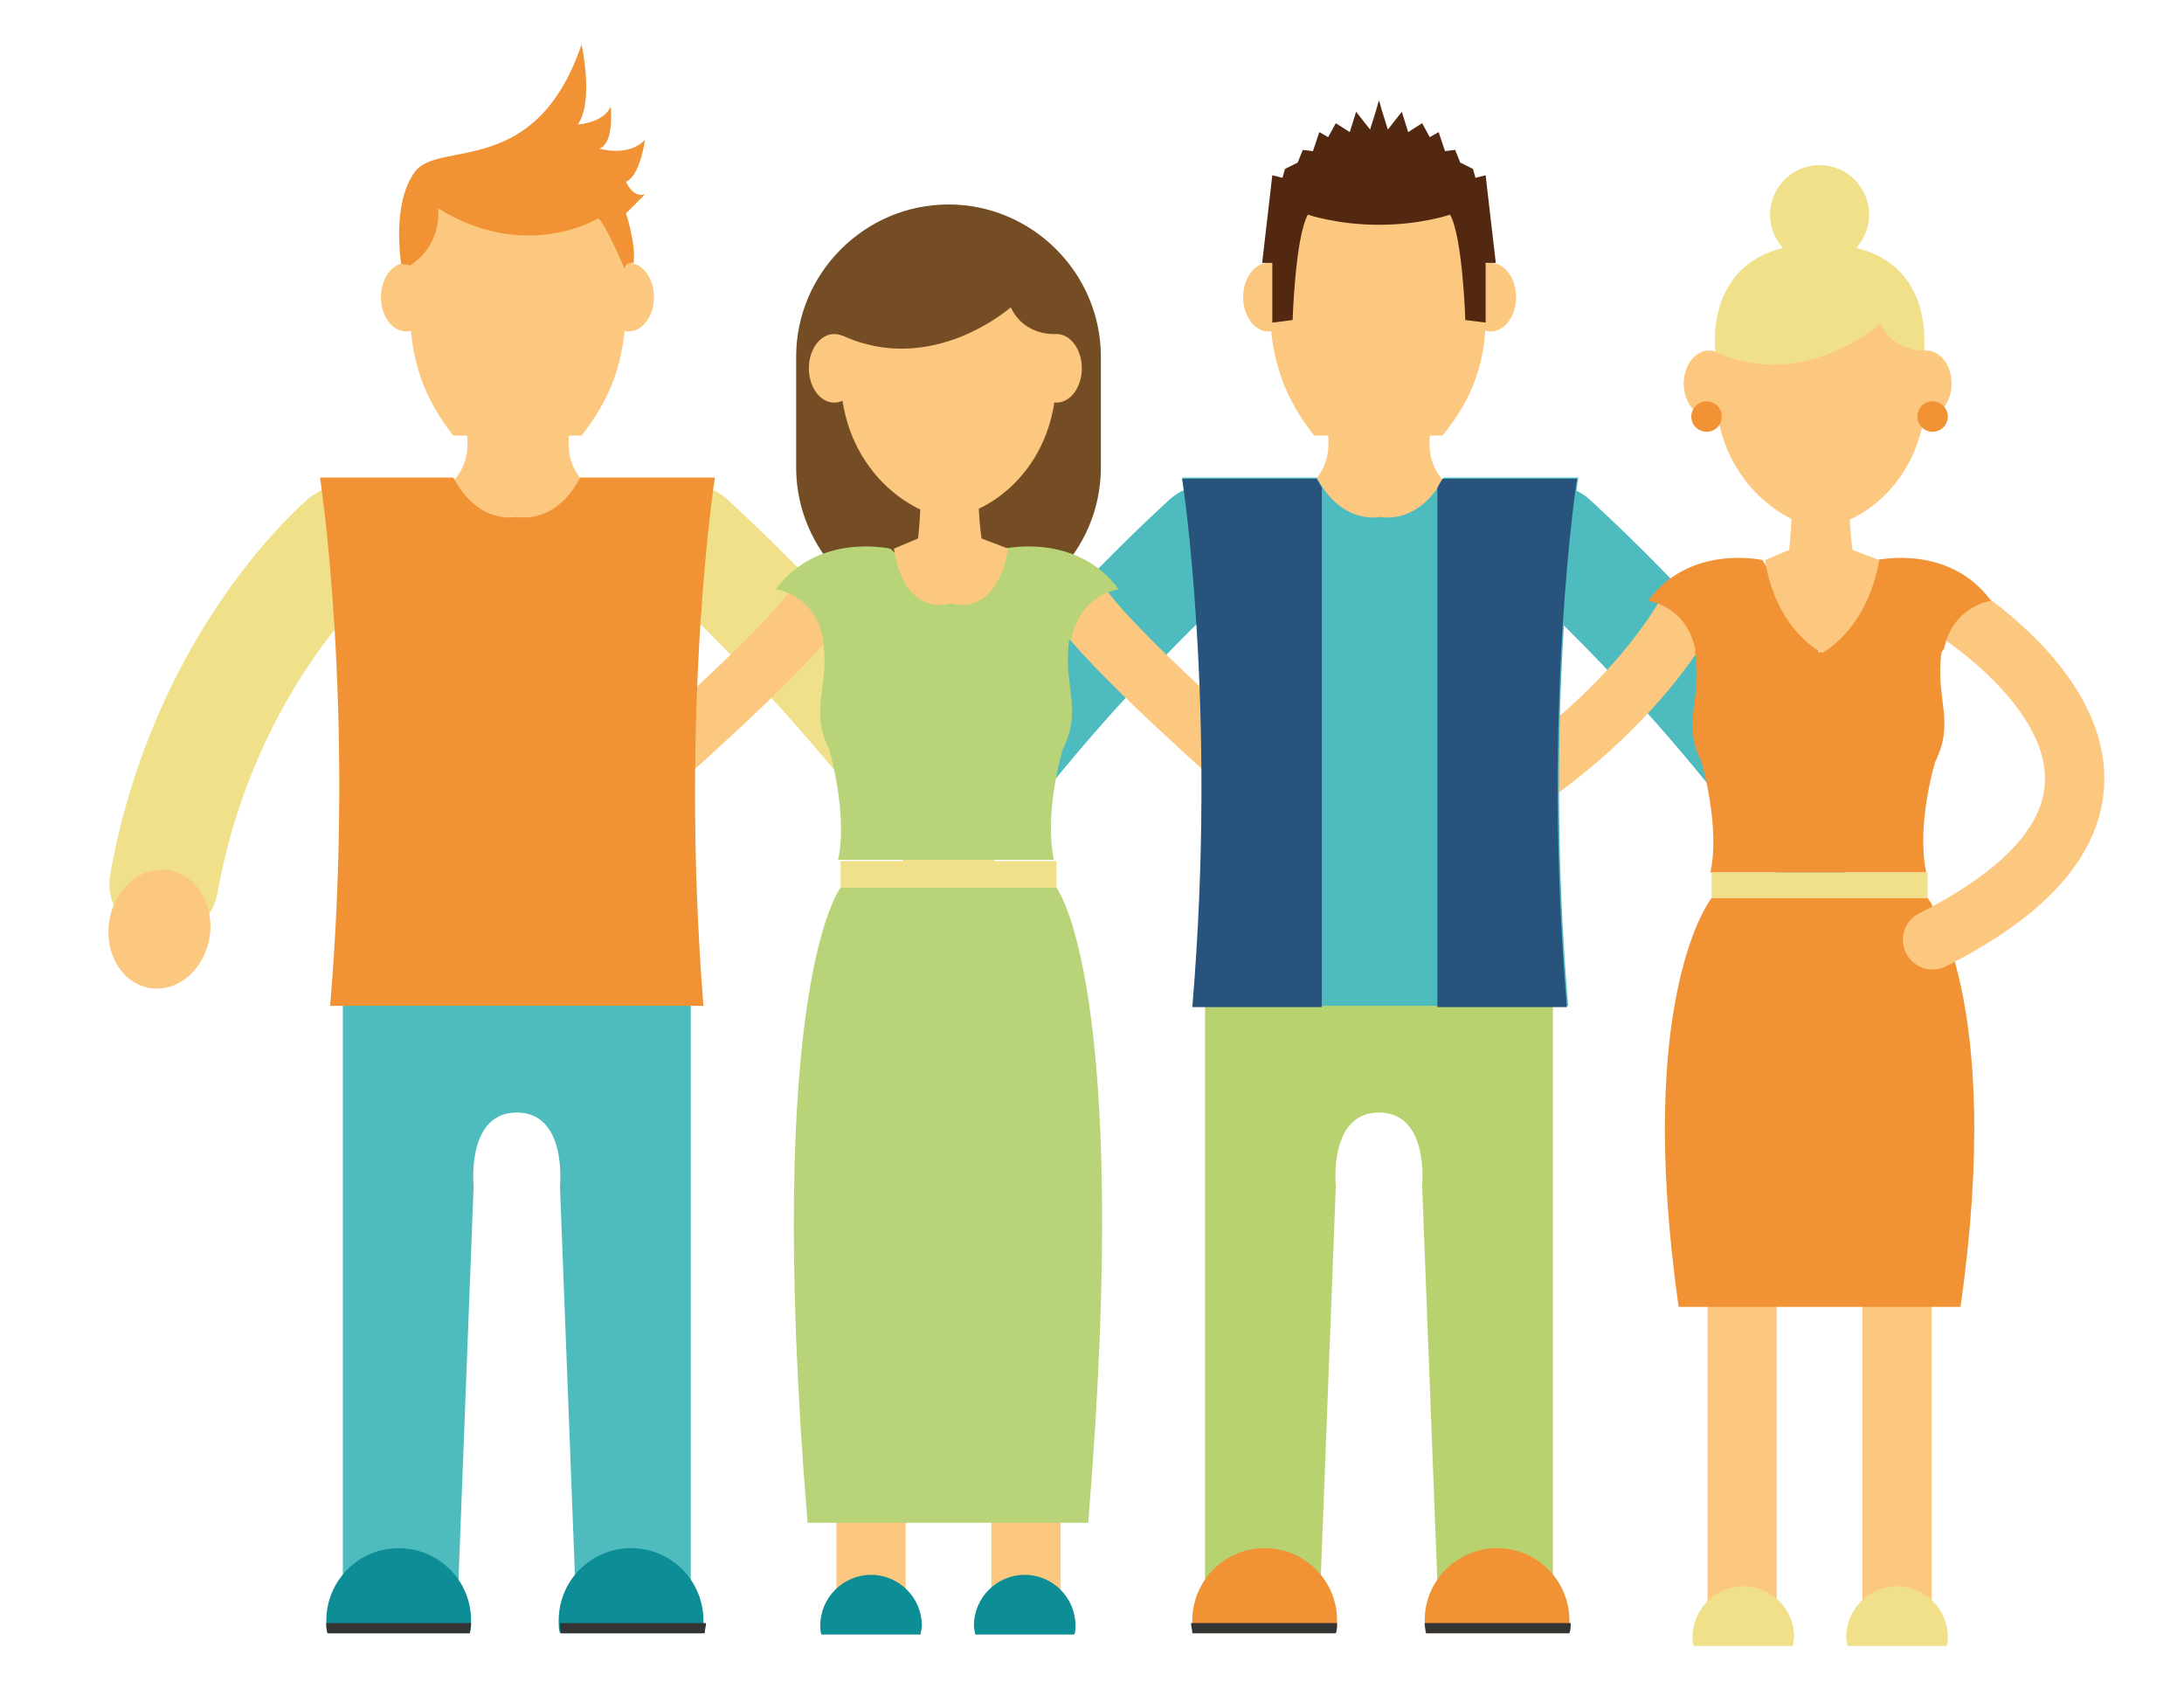 <?xml version="1.0" encoding="utf-8"?>
<!-- Generator: Adobe Illustrator 19.0.0, SVG Export Plug-In . SVG Version: 6.00 Build 0)  -->
<svg version="1.1" id="Capa_1" xmlns="http://www.w3.org/2000/svg" xmlns:xlink="http://www.w3.org/1999/xlink" x="0px" y="0px"
	 viewBox="64 83.5 172 133" style="enable-background:new 64 83.5 172 133;" xml:space="preserve">
<style type="text/css">
	.st0{fill:none;stroke:#4EBCBE;stroke-width:8.574;stroke-linecap:round;stroke-miterlimit:10;}
	.st1{fill:none;stroke:#FCC880;stroke-width:4.676;stroke-linecap:round;stroke-miterlimit:10;}
	.st2{fill:#FCC880;}
	.st3{fill:#B8D270;}
	.st4{fill:#F19234;}
	.st5{fill:#343434;}
	.st6{fill:#4EBCBE;}
	.st7{fill:#27537C;}
	.st8{fill:none;stroke:#F0E08A;stroke-width:8.574;stroke-linecap:round;stroke-miterlimit:10;}
	.st9{fill:none;stroke:#FCC880;stroke-width:5.456;stroke-miterlimit:10;}
	.st10{fill:#F0E08A;}
	.st11{fill:#754D24;}
	.st12{fill:#0D8D95;}
	.st13{fill:#B8D378;}
	.st14{fill:#F1E08A;}
	.st15{fill:#532810;}
</style>
<g>
	<path class="st0" d="M186.3,126c0,0,11.8,10.6,20.3,22.9"/>
	<path class="st1" d="M197.1,131.3c0,0-5.7,11.5-22.4,18.9"/>
	<path class="st0" d="M159,126c0,0-11.8,10.6-20.3,22.9"/>
	<path class="st1" d="M148.9,130.5c0,0-1.3,1.1,20.4,19.8"/>
	<path class="st2" d="M166.8,122c3.4-2.5,1-6.8,1-6.8l4.8-0.1l4.8,0.1c0,0-2.4,4.3,1,6.8c4,3-5.8,2.7-5.8,2.7S162.7,125,166.8,122z"
		/>
	<path class="st3" d="M172.6,162.1l13.7-0.8v49.4h-9l-1.3-33.8c0,0,0.6-5.8-3.4-5.8c-4,0-3.4,5.8-3.4,5.8l-1.3,33.8h-9v-49.4
		L172.6,162.1z"/>
	<g>
		<path class="st4" d="M176.3,212.1c-0.1-0.3-0.1-0.6-0.1-1c0-3.2,2.6-5.7,5.7-5.7c3.2,0,5.7,2.6,5.7,5.7c0,0.3,0,0.7-0.1,1H176.3z"
			/>
		<path class="st5" d="M187.7,211.3c0,0.3,0,0.5-0.1,0.8h-11.3c0-0.3-0.1-0.5-0.1-0.8H187.7z"/>
	</g>
	<g>
		<path class="st4" d="M169.2,212.1c0.1-0.3,0.1-0.6,0.1-1c0-3.2-2.6-5.7-5.7-5.7c-3.2,0-5.7,2.6-5.7,5.7c0,0.3,0,0.7,0.1,1H169.2z"
			/>
		<path class="st5" d="M169.3,211.3c0,0.3,0,0.5-0.1,0.8h-11.3c0-0.3-0.1-0.5-0.1-0.8H169.3z"/>
	</g>
	<g>
		<ellipse class="st2" cx="181.4" cy="106.9" rx="2" ry="2.7"/>
		<ellipse class="st2" cx="163.9" cy="106.9" rx="2" ry="2.7"/>
	</g>
	<path class="st2" d="M177.6,117.8h-10.1c-2.2-2.8-3.5-5.8-3.5-10.4c0-6.2,1.2-11.2,8.5-11.2c7.3,0,8.5,5,8.5,11.2
		C181.2,111.9,179.9,115,177.6,117.8z"/>
	<path class="st6" d="M157.1,121.1h10.6c2,3.8,5,3.1,5,3.1s3,0.7,5-3.1h10.6c0,0-2.8,17.9-0.8,41.6h-14.7h-14.7
		C159.9,139,157.1,121.1,157.1,121.1z"/>
	<path class="st7" d="M168.1,162.7v-40.8c-0.1-0.2-0.3-0.5-0.4-0.7h-10.6c0,0,2.8,17.9,0.8,41.6H168.1z"/>
	<path class="st7" d="M177.2,162.7v-40.8c0.1-0.2,0.3-0.5,0.4-0.7h10.6c0,0-2.8,17.9-0.8,41.6H177.2z"/>
	<path class="st8" d="M91.1,126c0,0-11,9.2-14.2,27.1"/>
	<path class="st8" d="M118.4,126c0,0,11.8,10.6,20.3,22.9"/>
	<path class="st2" d="M110.6,122c-3.4-2.5-1-6.8-1-6.8l-4.8-0.1l-4.8,0.1c0,0,2.4,4.3-1,6.8c-4,3,5.8,2.7,5.8,2.7
		S114.6,125,110.6,122z"/>
	<path class="st6" d="M104.7,162.1l-13.7-0.8v49.4h9l1.3-33.8c0,0-0.6-5.8,3.4-5.8c4,0,3.4,5.8,3.4,5.8l1.3,33.8h9v-49.4
		L104.7,162.1z"/>
	<path class="st1" d="M128.5,130.5c0,0,1.3,1.1-20.4,19.8"/>
	<line class="st9" x1="201.2" y1="171.1" x2="201.2" y2="212.4"/>
	<path class="st10" d="M205.2,213.1c0-0.2,0.1-0.4,0.1-0.7c0-2.2-1.8-4-4-4c-2.2,0-4,1.8-4,4c0,0.2,0,0.5,0.1,0.7H205.2z"/>
	<line class="st9" x1="213.4" y1="171.1" x2="213.4" y2="212.4"/>
	<path class="st4" d="M215.8,154.2h-8.5h-8.5c0,0-6.1,7.6-2.6,32.2h11.1h11.1C221.9,161.8,215.8,154.2,215.8,154.2z"/>
	<path class="st1" d="M217.5,131.3c0,0,23.1,13.9-1.3,26.2"/>
	<path class="st4" d="M217.1,134.6c0.7-3.4,3.7-3.8,3.7-3.8c-3.3-4.5-9-3.2-9-3.2l-4.5,7.3l-4.5-7.3c0,0-5.7-1.3-9,3.2
		c0,0,3,0.4,3.7,3.8c0,0.1,0,0.2,0,0.3c0.6,3.6-1.1,5.4,0.5,8.6c0,0,1.5,5.1,0.7,8.7h8.5h8.5c-0.8-3.8,0.7-8.7,0.7-8.7
		c1.6-3.2,0-5,0.5-8.6C217,134.7,217,134.7,217.1,134.6z"/>
	<path class="st2" d="M209.9,126.8c0,0-0.6-4,0.1-6.1c0.6-2.1-2.6,1.7-2.6,1.7s-3.3-3.8-2.6-1.7c0.6,2.1,0.1,6.1,0.1,6.1l-1.9,0.8
		c0.9,5.6,4.5,7.3,4.5,7.3s3.5-1.7,4.5-7.3L209.9,126.8z"/>
	<polygon class="st10" points="207.3,152.2 198.8,152.2 198.8,154.2 207.3,154.2 215.8,154.2 215.8,152.2 	"/>
	<path class="st10" d="M209.5,213.1c0-0.2-0.1-0.4-0.1-0.7c0-2.2,1.8-4,4-4c2.2,0,4,1.8,4,4c0,0.2,0,0.5-0.1,0.7H209.5z"/>
	<circle class="st10" cx="207.3" cy="100.4" r="3.9"/>
	<ellipse class="st2" cx="198.6" cy="113.7" rx="2" ry="2.6"/>
	<ellipse class="st2" cx="215.7" cy="113.7" rx="2" ry="2.6"/>
	<path class="st2" d="M215.7,114.1c0,7.7-5.8,10.9-8.3,10.9c-2.5,0-8.3-3.5-8.3-10.9c0-6,1.2-10.9,8.3-10.9
		C214.5,103.2,215.7,108.1,215.7,114.1z"/>
	<g>
		<circle class="st4" cx="198.4" cy="116.3" r="1.2"/>
		<circle class="st4" cx="216.2" cy="116.3" r="1.2"/>
	</g>
	<path class="st10" d="M212.1,109c0,0-6.1,5.4-13,2.2c0,0-1.2-8.5,8.2-8.5c9.4,0,8.2,8.4,8.2,8.4S213.1,111.2,212.1,109z"/>
	<path class="st11" d="M150.7,120.3c0,6.6-5.4,12-12,12l0,0c-6.6,0-12-5.4-12-12v-8.7c0-6.6,5.4-12,12-12l0,0c6.6,0,12,5.4,12,12
		V120.3z"/>
	<line class="st9" x1="132.6" y1="170.3" x2="132.6" y2="211.5"/>
	<path class="st12" d="M136.5,212.2c0-0.2,0.1-0.4,0.1-0.7c0-2.2-1.8-4-4-4c-2.2,0-4,1.8-4,4c0,0.2,0,0.5,0.1,0.7H136.5z"/>
	<line class="st9" x1="144.8" y1="170.3" x2="144.8" y2="211.5"/>
	<path class="st12" d="M140.8,212.2c0-0.2-0.1-0.4-0.1-0.7c0-2.2,1.8-4,4-4c2.2,0,4,1.8,4,4c0,0.2,0,0.5-0.1,0.7H140.8z"/>
	<g>
		<path class="st12" d="M101,212.1c0.1-0.3,0.1-0.6,0.1-1c0-3.2-2.6-5.7-5.7-5.7c-3.2,0-5.7,2.6-5.7,5.7c0,0.3,0,0.7,0.1,1H101z"/>
		<path class="st5" d="M89.7,211.3c0,0.3,0,0.5,0.1,0.8H101c0-0.3,0.1-0.5,0.1-0.8H89.7z"/>
	</g>
	<g>
		<path class="st12" d="M108.1,212.1c-0.1-0.3-0.1-0.6-0.1-1c0-3.2,2.6-5.7,5.7-5.7c3.2,0,5.7,2.6,5.7,5.7c0,0.3,0,0.7-0.1,1H108.1z
			"/>
		<path class="st5" d="M108.1,211.3c0,0.3,0,0.5,0.1,0.8h11.3c0-0.3,0.1-0.5,0.1-0.8H108.1z"/>
	</g>
	<path class="st13" d="M147.2,153.4h-8.5h-8.5c0,0-6.1,7.6-2.6,50h22.1C153.2,161,147.2,153.4,147.2,153.4z"/>
	<polygon class="st14" points="138.7,151.3 130.2,151.3 130.2,153.4 138.7,153.4 147.2,153.4 147.2,151.3 	"/>
	<ellipse class="st2" cx="129.7" cy="112.5" rx="2" ry="2.7"/>
	<ellipse class="st2" cx="147.2" cy="112.5" rx="2" ry="2.7"/>
	<path class="st13" d="M148.4,133.7c0.7-3.4,3.7-3.8,3.7-3.8c-3.3-4.5-9-3.2-9-3.2l-4.5,3.8l-4.5-3.8c0,0-5.7-1.3-9,3.2
		c0,0,3,0.4,3.7,3.8c0,0.1,0,0.2,0,0.2c0.6,3.6-1.1,5.4,0.5,8.6c0,0,1.5,5.1,0.7,8.7h8.5h8.5c-0.8-3.8,0.7-8.7,0.7-8.7
		c1.6-3.2,0-5,0.5-8.6C148.4,133.9,148.4,133.8,148.4,133.7z"/>
	<path class="st2" d="M141.3,125.9c0,0-0.6-4,0.1-6.1c0.6-2.1-2.6,1.7-2.6,1.7s-3.3-3.8-2.6-1.7c0.6,2.1,0.1,6.1,0.1,6.1l-1.9,0.8
		c0.9,5.6,4.5,4.3,4.5,4.3s3.5,1.3,4.5-4.3L141.3,125.9z"/>
	<path class="st2" d="M147.2,113c0,7.9-6,11.2-8.5,11.2c-2.6,0-8.5-3.6-8.5-11.2c0-6.2,1.2-11.2,8.5-11.2
		C146,101.8,147.2,106.8,147.2,113z"/>
	<g>
		<ellipse class="st2" cx="96" cy="106.9" rx="2" ry="2.7"/>
		<ellipse class="st2" cx="113.5" cy="106.9" rx="2" ry="2.7"/>
	</g>
	<path class="st2" d="M99.7,117.8h10.1c2.2-2.8,3.5-5.8,3.5-10.4c0-6.2-1.2-11.2-8.5-11.2c-7.3,0-8.5,5-8.5,11.2
		C96.2,111.9,97.5,115,99.7,117.8z"/>
	<path class="st11" d="M143.6,107.7c0,0-6.2,5.5-13.3,2.2c0,0-1.2-8.7,8.4-8.7c9.6,0,8.4,8.6,8.4,8.6S144.7,110,143.6,107.7z"/>
	<path class="st4" d="M120.3,121.1h-10.6c-2,3.8-5,3.1-5,3.1s-3,0.7-5-3.1H89.2c0,0,2.8,17.9,0.8,41.6h14.7h14.7
		C117.5,139,120.3,121.1,120.3,121.1z"/>
	<ellipse transform="matrix(0.988 0.156 -0.156 0.988 25.304 -10.012)" class="st2" cx="76.6" cy="156.6" rx="4" ry="4.7"/>
	<path class="st15" d="M181,97.3l-0.8,0.2l-0.2-0.7l-1-0.5l-0.4-1l-0.8,0.1l-0.5-1.5l-0.7,0.4l-0.6-1.1l-1.1,0.7l-0.5-1.6l-1.1,1.4
		l-0.5-1.6c-0.1-0.4-0.2-0.7-0.2-0.7s-0.1,0.3-0.2,0.7l-0.5,1.6l-1.1-1.4l-0.5,1.6l-1.1-0.7l-0.6,1.1l-0.7-0.4l-0.5,1.5l-0.8-0.1
		l-0.4,1l-1,0.5l-0.2,0.7l-0.8-0.2l-0.8,6.9l0.8,0v4.7l1.6-0.2c0,0,0.2-6.5,1.2-8.3c0,0,2.3,0.8,5.6,0.8c3.3,0,5.6-0.8,5.6-0.8
		c1,1.8,1.2,8.3,1.2,8.3l1.6,0.2v-4.7l0.8,0L181,97.3z"/>
	<path class="st4" d="M95.6,104.3c0,0-0.8-4.8,1.1-7.3c1.9-2.5,9.5,0.6,13.1-10c0,0,1,4.5-0.3,6.3c0,0,2-0.1,2.6-1.4
		c0,0,0.3,2.9-0.9,3.3c0,0,2.3,0.7,3.6-0.7c0,0-0.4,2.9-1.5,3.3c0,0,0.5,1.3,1.5,1l-1.5,1.5c0,0,0.8,2.4,0.6,3.9
		c0,0-0.7-0.1-0.7,0.5c0,0-1.6-3.8-2.1-4c0,0-5.7,3.5-12.6-0.8c0,0,0.4,2.8-2.2,4.5C96.3,104.5,96.4,104.3,95.6,104.3z"/>
</g>
</svg>
